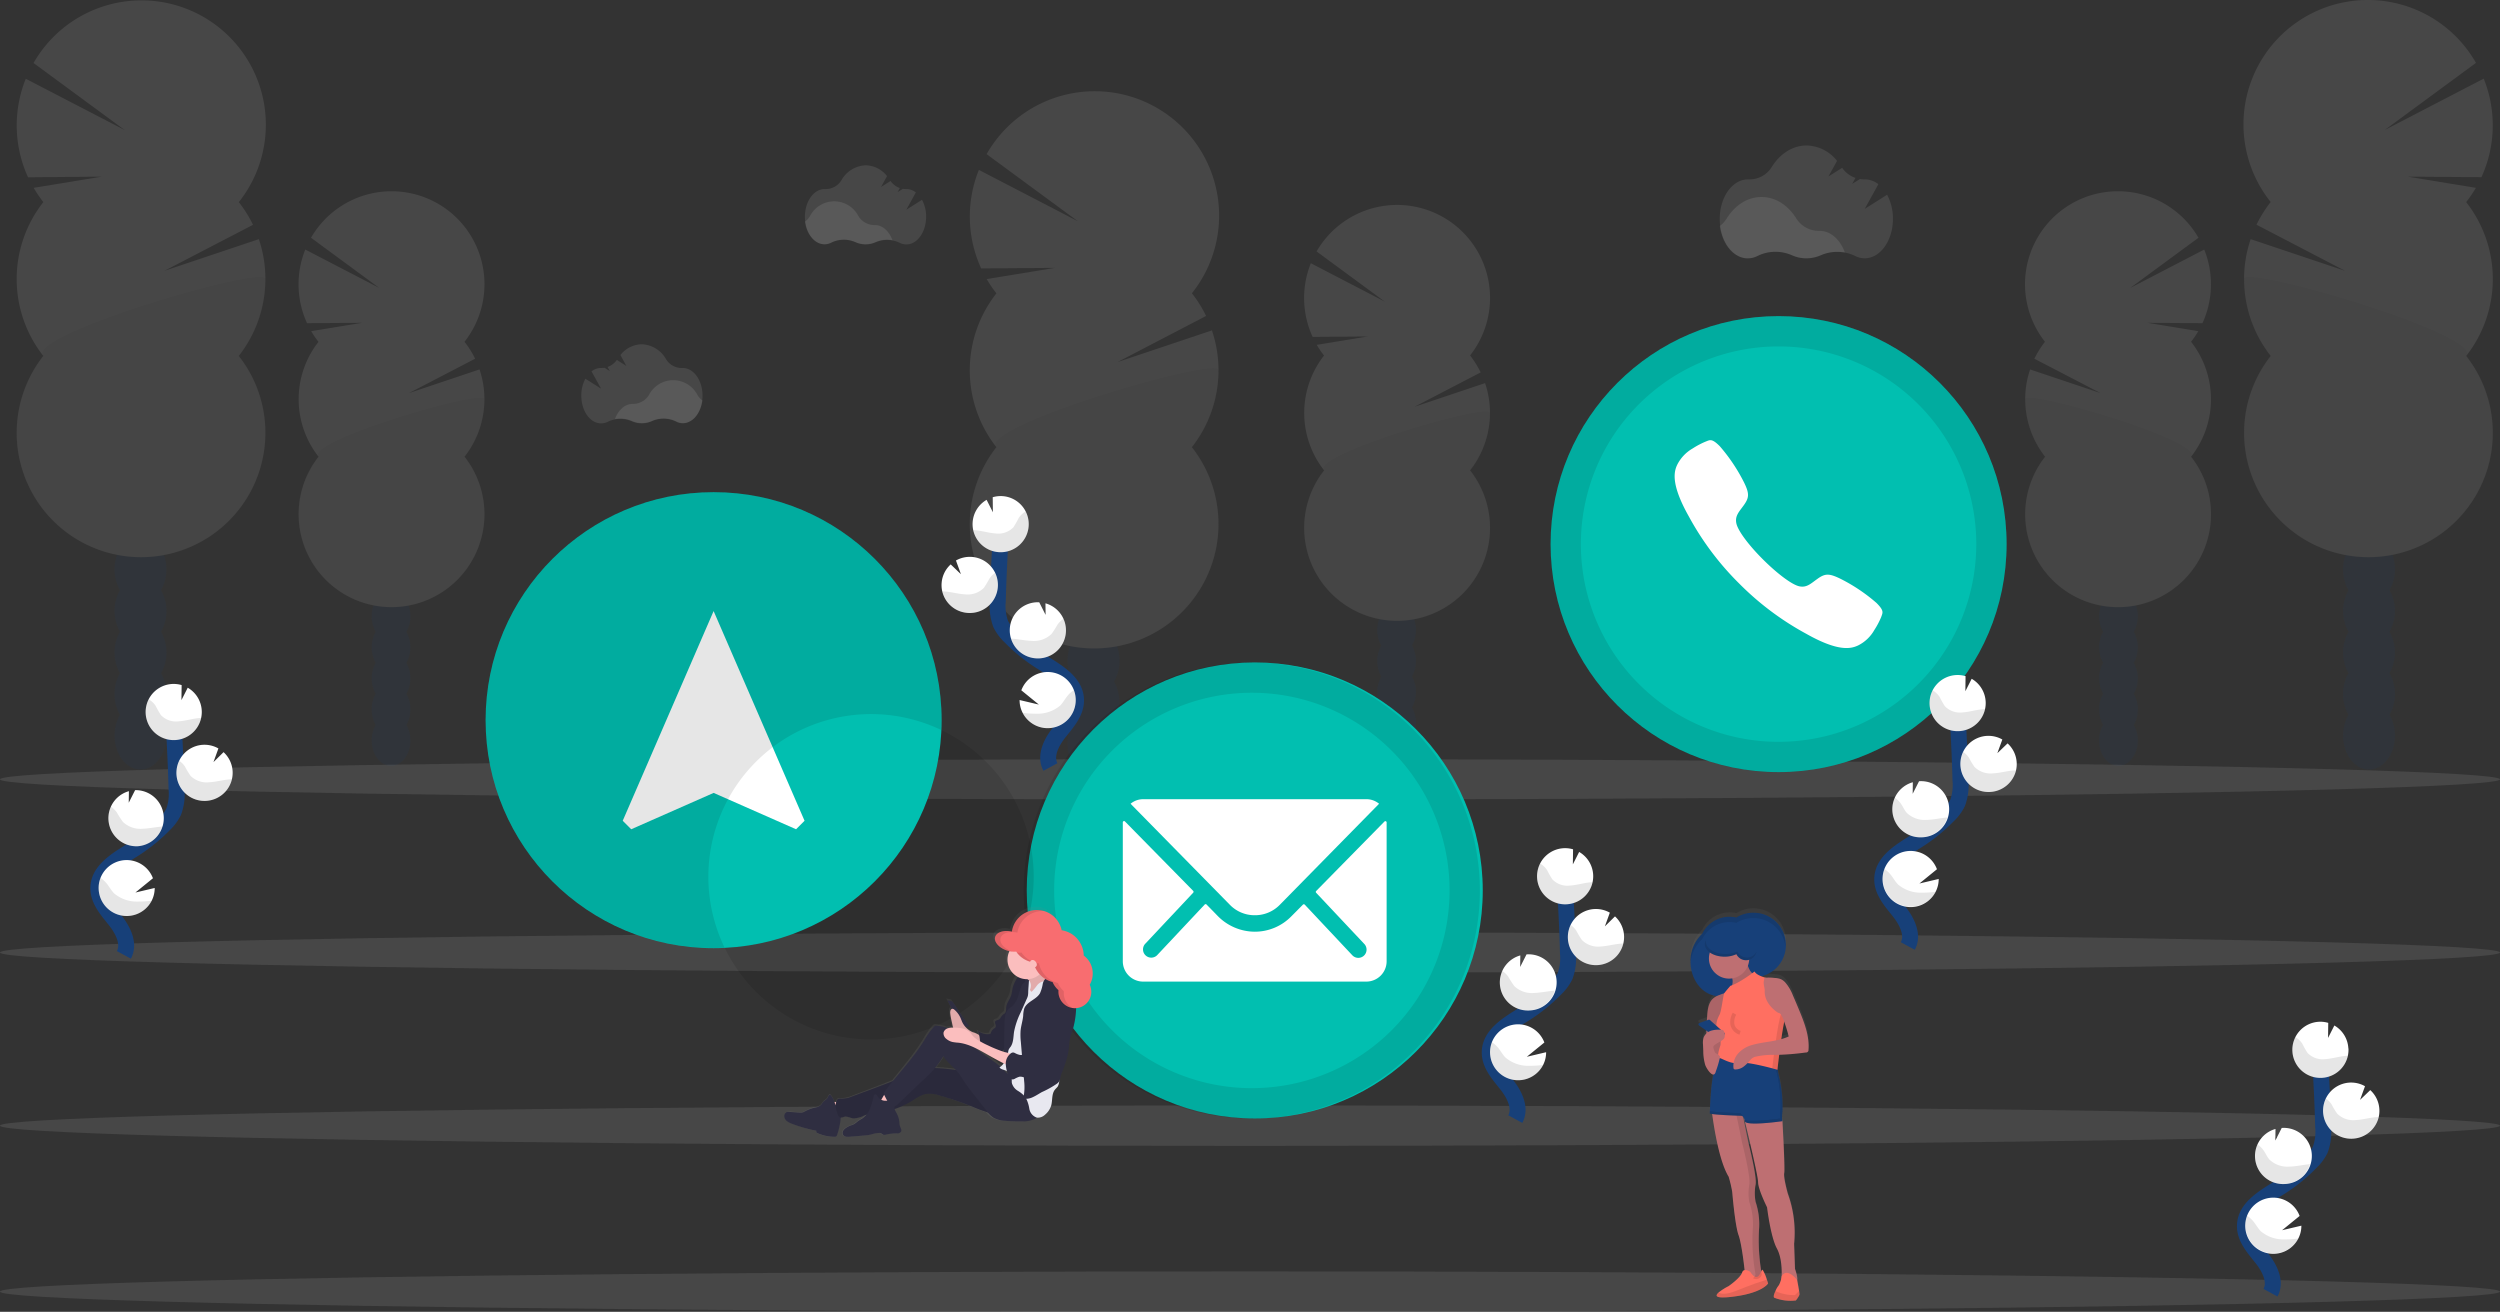 <svg xmlns="http://www.w3.org/2000/svg" xmlns:xlink="http://www.w3.org/1999/xlink" width="628.375" height="329.724" viewBox="0 0 628.375 329.724"><rect x="0" y="0" width="628.375" height="329.724" fill="#333333" stroke="none"/><defs><style>.a,.d,.e,.k{opacity:0.1;}.b{fill:#174079;}.c,.e{fill:#fff;}.f,.k{fill:none;stroke-miterlimit:10;}.f{stroke:#174079;stroke-width:4px;}.g{fill:#01bfb0;}.h{fill:url(#a);}.i{fill:#be6f72;}.j{fill:#ff6f61;}.k{stroke:#000;}.l{fill:url(#b);}.m{fill:#2f2e41;}.n{fill:#fbbebe;}.o{fill:#e8e8f0;}.p{fill:#f86d70;}</style><linearGradient id="a" x1="0.5" y1="1" x2="0.5" gradientUnits="objectBoundingBox"><stop offset="0" stop-color="gray" stop-opacity="0.251"/><stop offset="0.54" stop-color="gray" stop-opacity="0.122"/><stop offset="1" stop-color="gray" stop-opacity="0.102"/></linearGradient><linearGradient id="b" x1="0.5" y1="1" x2="0.5" y2="-0.001" xlink:href="#a"/></defs><g transform="translate(0 0.359)"><g class="a" transform="translate(243.753 22.575)"><ellipse class="b" cx="6.525" cy="8.543" rx="6.525" ry="8.543" transform="translate(24.591 176.346)"/><path class="b" d="M531.713,450.756a10.32,10.32,0,0,0,1.365-5.223c0-4.719-2.924-8.543-6.53-8.543S520,440.826,520,445.544a10.319,10.319,0,0,0,1.365,5.223,10.67,10.67,0,0,0,0,10.44,10.67,10.67,0,0,0,0,10.44A10.285,10.285,0,0,0,520,476.871c0,4.713,2.924,8.543,6.525,8.543s6.53-3.83,6.53-8.543a10.286,10.286,0,0,0-1.365-5.223,10.67,10.67,0,0,0,0-10.44,10.67,10.67,0,0,0,0-10.44Z" transform="translate(-495.432 -302.418)"/><ellipse class="b" cx="6.525" cy="8.543" rx="6.525" ry="8.543" transform="translate(24.591 124.144)"/><ellipse class="b" cx="6.525" cy="8.543" rx="6.525" ry="8.543" transform="translate(24.591 113.703)"/><path class="c" d="M483.84,253.062a30.43,30.43,0,0,1-2.431-3.578l17.143-2.815-18.542.138a31.316,31.316,0,0,1-.573-24.768l24.877,12.906-22.933-16.867a31.264,31.264,0,1,1,51.6,34.973,31.266,31.266,0,0,1,3.566,5.7l-22.263,11.593,23.73-7.964a31.264,31.264,0,0,1-5.04,29.355,31.258,31.258,0,1,1-49.135,0,31.258,31.258,0,0,1,0-38.654Z" transform="translate(-477.149 -202.271)"/><path class="d" d="M539.666,324.227a31.115,31.115,0,0,1-6.691,19.327,31.258,31.258,0,1,1-49.135,0C479.649,338.234,539.666,320.718,539.666,324.227Z" transform="translate(-477.149 -254.109)"/></g><g class="a" transform="translate(327.787 51.145)"><ellipse class="b" cx="4.879" cy="6.381" rx="4.879" ry="6.381" transform="translate(18.375 131.67)"/><path class="b" d="M664.5,437.606a7.7,7.7,0,0,0,1.015-3.9c0-3.526-2.184-6.387-4.873-6.387s-4.879,2.867-4.879,6.387a7.643,7.643,0,0,0,1.021,3.9,7.97,7.97,0,0,0,0,7.8,7.969,7.969,0,0,0,0,7.8,7.643,7.643,0,0,0-1.021,3.9c0,3.526,2.184,6.387,4.879,6.387s4.873-2.867,4.873-6.387a7.7,7.7,0,0,0-1.015-3.9,8.026,8.026,0,0,0,0-7.8A8.026,8.026,0,0,0,664.5,437.606Z" transform="translate(-637.39 -326.862)"/><ellipse class="b" cx="4.879" cy="6.381" rx="4.879" ry="6.381" transform="translate(18.375 92.661)"/><ellipse class="b" cx="4.879" cy="6.381" rx="4.879" ry="6.381" transform="translate(18.375 84.857)"/><path class="c" d="M628.72,289.947a22.367,22.367,0,0,1-1.817-2.672l12.814-2.1-13.857.1a23.415,23.415,0,0,1-.447-18.513L644,276.411,626.856,263.8a23.363,23.363,0,1,1,38.58,26.144,23.624,23.624,0,0,1,2.666,4.26l-16.627,8.64,17.733-5.951a23.369,23.369,0,0,1-3.767,21.936,23.358,23.358,0,1,1-36.693,0,23.358,23.358,0,0,1,0-28.885Z" transform="translate(-623.72 -252.103)"/><path class="d" d="M670.444,343.044a23.26,23.26,0,0,1-5,14.442,23.358,23.358,0,1,1-36.693,0C625.609,353.513,670.444,340.424,670.444,343.044Z" transform="translate(-623.728 -290.758)"/></g><g class="a" transform="translate(563.898 -0.359)"><ellipse class="b" cx="6.525" cy="8.543" rx="6.525" ry="8.543" transform="translate(25.031 176.346)"/><path class="b" d="M1080.554,410.756a10.321,10.321,0,0,1-1.365-5.223c0-4.719,2.924-8.543,6.53-8.543s6.525,3.824,6.525,8.543a10.318,10.318,0,0,1-1.365,5.223,10.67,10.67,0,0,1,0,10.44,10.67,10.67,0,0,1,0,10.44,10.286,10.286,0,0,1,1.365,5.223c0,4.713-2.924,8.543-6.525,8.543s-6.53-3.83-6.53-8.543a10.284,10.284,0,0,1,1.365-5.223,10.67,10.67,0,0,1,0-10.44A10.67,10.67,0,0,1,1080.554,410.756Z" transform="translate(-1054.164 -262.418)"/><ellipse class="b" cx="6.525" cy="8.543" rx="6.525" ry="8.543" transform="translate(25.031 124.143)"/><ellipse class="b" cx="6.525" cy="8.543" rx="6.525" ry="8.543" transform="translate(25.031 113.703)"/><path class="c" d="M1091.521,213.062a30.436,30.436,0,0,0,2.431-3.578l-17.143-2.815,18.542.138a31.316,31.316,0,0,0,.573-24.768l-24.877,12.906,22.933-16.868a31.264,31.264,0,1,0-51.6,34.973,31.272,31.272,0,0,0-3.566,5.7l22.262,11.593-23.73-7.964a31.263,31.263,0,0,0,5.04,29.355,31.258,31.258,0,1,0,49.135,0,31.258,31.258,0,0,0,0-38.654Z" transform="translate(-1035.541 -162.271)"/><path class="d" d="M1035.81,284.227a31.115,31.115,0,0,0,6.691,19.327,31.258,31.258,0,1,0,49.135,0C1095.826,298.234,1035.81,280.718,1035.81,284.227Z" transform="translate(-1035.656 -214.109)"/></g><g class="a" transform="translate(508.982 47.705)"><ellipse class="b" cx="4.879" cy="6.381" rx="4.879" ry="6.381" transform="translate(18.607 131.67)"/><path class="b" d="M973.245,431.606a7.7,7.7,0,0,1-1.015-3.9c0-3.526,2.184-6.387,4.873-6.387s4.879,2.867,4.879,6.387a7.642,7.642,0,0,1-1.021,3.9,7.969,7.969,0,0,1,0,7.8,7.969,7.969,0,0,1,0,7.8,7.642,7.642,0,0,1,1.021,3.9c0,3.526-2.184,6.387-4.879,6.387s-4.873-2.867-4.873-6.387a7.7,7.7,0,0,1,1.015-3.9,8.027,8.027,0,0,1,0-7.8,8.027,8.027,0,0,1,0-7.8Z" transform="translate(-953.612 -320.862)"/><ellipse class="b" cx="4.879" cy="6.381" rx="4.879" ry="6.381" transform="translate(18.607 92.661)"/><ellipse class="b" cx="4.879" cy="6.381" rx="4.879" ry="6.381" transform="translate(18.607 84.858)"/><path class="c" d="M981.5,283.947a22.354,22.354,0,0,0,1.817-2.672l-12.814-2.1,13.857.1a23.414,23.414,0,0,0,.447-18.513l-18.593,9.649L983.361,257.8a23.363,23.363,0,1,0-38.58,26.144,23.626,23.626,0,0,0-2.666,4.26l16.627,8.64-17.7-5.945a23.369,23.369,0,0,0,3.767,21.936,23.358,23.358,0,1,0,36.693,0,23.358,23.358,0,0,0,0-28.885Z" transform="translate(-939.756 -246.103)"/><path class="d" d="M939.791,337.044a23.26,23.26,0,0,0,5,14.442,23.358,23.358,0,1,0,36.693,0C984.626,347.513,939.791,334.424,939.791,337.044Z" transform="translate(-939.766 -284.758)"/></g><g class="a" transform="translate(4.191 -0.263)"><ellipse class="b" cx="6.525" cy="8.543" rx="6.525" ry="8.543" transform="translate(24.597 176.25)"/><path class="b" d="M113.894,410.756a10.32,10.32,0,0,0,1.365-5.223c0-4.719-2.924-8.543-6.525-8.543s-6.525,3.824-6.525,8.543a10.32,10.32,0,0,0,1.359,5.223,10.7,10.7,0,0,0,0,10.44,10.7,10.7,0,0,0,0,10.44,10.28,10.28,0,0,0-1.359,5.223c0,4.713,2.918,8.543,6.525,8.543s6.542-3.818,6.542-8.531a10.286,10.286,0,0,0-1.365-5.223,10.67,10.67,0,0,0,0-10.44,10.67,10.67,0,0,0,0-10.44Z" transform="translate(-77.613 -262.514)"/><ellipse class="b" cx="6.525" cy="8.543" rx="6.525" ry="8.543" transform="translate(24.597 124.047)"/><ellipse class="b" cx="6.525" cy="8.543" rx="6.525" ry="8.543" transform="translate(24.597 113.607)"/><path class="c" d="M66.012,213.134a31.147,31.147,0,0,1-2.431-3.578l17.148-2.815-18.559.166a31.316,31.316,0,0,1-.573-24.768L86.48,195.045,63.547,178.177a31.258,31.258,0,1,1,51.6,34.973,31.269,31.269,0,0,1,3.566,5.7L96.445,230.414l23.736-7.964a31.3,31.3,0,0,1-5.045,29.355,31.258,31.258,0,1,1-49.135,0,31.258,31.258,0,0,1,0-38.654Z" transform="translate(-59.309 -162.439)"/><path class="d" d="M121.826,284.227a31.115,31.115,0,0,1-6.691,19.327,31.258,31.258,0,1,1-49.135,0C61.809,298.234,121.826,280.718,121.826,284.227Z" transform="translate(-59.309 -214.205)"/></g><g class="a" transform="translate(75.038 47.705)"><ellipse class="b" cx="4.879" cy="6.381" rx="4.879" ry="6.381" transform="translate(18.375 131.67)"/><path class="b" d="M223.667,431.606a7.7,7.7,0,0,0,1.015-3.9c0-3.526-2.179-6.387-4.873-6.387s-4.879,2.867-4.879,6.387a7.7,7.7,0,0,0,1.021,3.9,7.969,7.969,0,0,0,0,7.8,7.969,7.969,0,0,0,0,7.8,7.7,7.7,0,0,0-1.021,3.9c0,3.526,2.184,6.387,4.879,6.387s4.873-2.867,4.873-6.387a7.7,7.7,0,0,0-1.015-3.9,8.027,8.027,0,0,0,0-7.8A8.027,8.027,0,0,0,223.667,431.606Z" transform="translate(-196.555 -320.862)"/><ellipse class="b" cx="4.879" cy="6.381" rx="4.879" ry="6.381" transform="translate(18.375 92.661)"/><ellipse class="b" cx="4.879" cy="6.381" rx="4.879" ry="6.381" transform="translate(18.375 84.858)"/><path class="c" d="M187.88,283.947a23.052,23.052,0,0,1-1.817-2.672l12.814-2.1-13.857.1a23.415,23.415,0,0,1-.447-18.513l18.593,9.649L186.016,257.8a23.363,23.363,0,1,1,38.58,26.144,23,23,0,0,1,2.666,4.26l-16.627,8.64,17.733-5.951a23.369,23.369,0,0,1-3.767,21.936,23.358,23.358,0,1,1-36.693,0,23.358,23.358,0,0,1,0-28.885Z" transform="translate(-182.88 -246.103)"/><path class="d" d="M229.6,337.044a23.26,23.26,0,0,1-5,14.442,23.358,23.358,0,1,1-36.693,0C184.757,347.513,229.6,334.424,229.6,337.044Z" transform="translate(-182.888 -284.758)"/></g><ellipse class="e" cx="314.187" cy="5.08" rx="314.187" ry="5.08" transform="translate(0 277.496)"/><ellipse class="e" cx="314.187" cy="5.08" rx="314.187" ry="5.08" transform="translate(0 319.206)"/><ellipse class="e" cx="314.187" cy="5.08" rx="314.187" ry="5.08" transform="translate(0 190.446)"/><ellipse class="e" cx="314.187" cy="5.08" rx="314.187" ry="5.08" transform="translate(0 233.968)"/><path class="e" d="M837.4,262.606a10.492,10.492,0,0,0-6.077.665,8.972,8.972,0,0,1-7.3,0,10.252,10.252,0,0,0-8.6.166,5.3,5.3,0,0,1-2.471.619c-3.486,0-6.381-3.509-6.983-8.136a6.81,6.81,0,0,0,1.72-1.875c2.041-3.291,5.2-5.407,8.755-5.407s6.674,2.087,8.715,5.343a6.7,6.7,0,0,0,5.785,3.176h.092C833.83,257.131,836.232,259.356,837.4,262.606Z" transform="translate(-373.689 -199.481)"/><path class="e" d="M848,238.438,842.37,242l3.44-6.215a5.562,5.562,0,0,0-3.406-1.21h-.092a6.509,6.509,0,0,1-1.147-.086l-1.938,1.21.82-1.491a6.759,6.759,0,0,1-3.343-2.534l-3.44,2.167,2.156-3.922a9.991,9.991,0,0,0-7.648-3.864c-3.555,0-6.714,2.11-8.761,5.4a6.542,6.542,0,0,1-5.785,3.119h-.189c-3.922,0-7.1,4.443-7.1,9.924s3.176,9.93,7.1,9.93a5.384,5.384,0,0,0,2.471-.619,10.24,10.24,0,0,1,8.6-.172,8.915,8.915,0,0,0,7.3,0,10.274,10.274,0,0,1,8.52.166,5.332,5.332,0,0,0,2.442.608c3.922,0,7.1-4.449,7.1-9.93A12.573,12.573,0,0,0,848,238.438Z" transform="translate(-373.68 -189.846)"/><path class="e" d="M426.893,260.315a7.361,7.361,0,0,0-4.26.464,6.261,6.261,0,0,1-5.108,0,7.155,7.155,0,0,0-6.014.12,3.8,3.8,0,0,1-1.72.43c-2.437,0-4.466-2.454-4.891-5.693a4.77,4.77,0,0,0,1.221-1.313,6.851,6.851,0,0,1,12.229-.046A4.7,4.7,0,0,0,422.4,256.5h.063C424.393,256.491,426.073,258.051,426.893,260.315Z" transform="translate(-202.57 -200.291)"/><path class="e" d="M434.309,243.409l-3.939,2.5,2.391-4.352a3.87,3.87,0,0,0-2.379-.849h-.069a4.3,4.3,0,0,1-.814-.063l-1.336.849.573-1.043a4.759,4.759,0,0,1-2.339-1.772l-2.391,1.514,1.514-2.741a7,7,0,0,0-5.355-2.712,7.333,7.333,0,0,0-6.129,3.784,4.587,4.587,0,0,1-4.054,2.184h-.132c-2.746,0-4.971,3.107-4.971,6.949s2.225,6.949,4.971,6.949a3.727,3.727,0,0,0,1.72-.436,7.167,7.167,0,0,1,6.008-.115,6.158,6.158,0,0,0,5.114.034,7.189,7.189,0,0,1,5.963.115,3.716,3.716,0,0,0,1.72.424c2.74,0,4.965-3.113,4.965-6.949a8.789,8.789,0,0,0-1.032-4.271Z" transform="translate(-202.562 -193.55)"/><path class="e" d="M321.59,338.725a7.35,7.35,0,0,1,4.254.464,6.272,6.272,0,0,0,5.114,0,7.178,7.178,0,0,1,6.014.115,3.71,3.71,0,0,0,1.72.436c2.437,0,4.466-2.46,4.885-5.7a4.673,4.673,0,0,1-1.215-1.313,6.858,6.858,0,0,0-12.235-.04,4.7,4.7,0,0,1-4.048,2.225h-.063C324.084,334.924,322.4,336.478,321.59,338.725Z" transform="translate(-167.025 -233.746)"/><path class="e" d="M307.874,321.853l3.945,2.5-2.4-4.346a3.892,3.892,0,0,1,2.385-.854h.063a4.889,4.889,0,0,0,.82-.057l1.336.843-.573-1.038a4.753,4.753,0,0,0,2.333-1.772l2.391,1.514-1.491-2.746a7,7,0,0,1,5.355-2.706,7.341,7.341,0,0,1,6.129,3.784,4.586,4.586,0,0,0,4.048,2.184h.138c2.741,0,4.965,3.113,4.965,6.949s-2.225,6.949-4.965,6.949a3.721,3.721,0,0,1-1.72-.43,7.155,7.155,0,0,0-6.014-.12,6.227,6.227,0,0,1-2.569.573,6.307,6.307,0,0,1-2.546-.539,7.178,7.178,0,0,0-5.957.115,3.715,3.715,0,0,1-1.72.424c-2.746,0-4.971-3.108-4.971-6.949a8.852,8.852,0,0,1,1.015-4.277Z" transform="translate(-160.739 -227.022)"/><path class="f" d="M711.522,607.459c1.5-2.775-.2-6.169-2.15-8.64s-4.334-5.045-4.283-8.193c.075-4.524,4.879-7.2,8.715-9.6a42.6,42.6,0,0,0,7.826-6.307,11.54,11.54,0,0,0,2.4-3.222,13.031,13.031,0,0,0,.722-5.733q-.247-9.684-.957-19.356" transform="translate(-330.65 -326.529)"/><path class="c" d="M739.951,540.84a7.058,7.058,0,0,0-3.526-5.785l-1.582,3.125.052-3.784a7.058,7.058,0,1,0,5.057,6.444Z" transform="translate(-339.506 -321.28)"/><path class="c" d="M718.567,621.56a7.058,7.058,0,0,1-13.324-2.867,6.88,6.88,0,0,1,.459-2.867,7.063,7.063,0,0,1,13.187.075l-4.409,3.589,4.85-1.147A7.018,7.018,0,0,1,718.567,621.56Z" transform="translate(-330.712 -354.229)"/><path class="c" d="M716.91,594.768a7.058,7.058,0,0,1-2.236-13.846l-.04,2.907,1.6-3.165h0a7.06,7.06,0,1,1,.659,14.1Z" transform="translate(-332.541 -341.14)"/><path class="c" d="M746.776,574.882A7.058,7.058,0,1,1,749.9,561.7l-1.244,3.44,2.54-2.511a7.058,7.058,0,0,1-4.438,12.252Z" transform="translate(-345.27 -332.658)"/><path class="d" d="M738.991,545.6c-1.628.178-3.211.682-4.85.786a5.248,5.248,0,0,1-4.461-1.559,22.63,22.63,0,0,1-1.307-2.293,5.023,5.023,0,0,0-1.777-1.674,7.058,7.058,0,1,0,13.187,4.69C739.524,545.556,739.255,545.573,738.991,545.6Z" transform="translate(-339.497 -324.161)"/><path class="d" d="M746.8,577.888a7.058,7.058,0,0,1-6.714-10.068,5.223,5.223,0,0,1,1.416,1.422,23.941,23.941,0,0,0,1.4,2.334,5.758,5.758,0,0,0,4.684,1.634c1.7-.086,3.348-.573,5.045-.717.235,0,.47-.034.711-.04A7.058,7.058,0,0,1,746.8,577.888Z" transform="translate(-345.293 -335.664)"/><path class="d" d="M716.912,597.876a7.058,7.058,0,0,1-6.771-9.936,5.732,5.732,0,0,1,1.5,1.433,23.66,23.66,0,0,0,1.531,2.379,6.391,6.391,0,0,0,4.994,1.72c1.8-.075,3.44-.464,5.16-.573a7.069,7.069,0,0,1-6.41,4.977Z" transform="translate(-332.543 -344.248)"/><path class="d" d="M718.567,624.9a7.058,7.058,0,0,1-13.324-2.867,6.879,6.879,0,0,1,.459-2.867,7.044,7.044,0,0,1,1.548,1.382c.671.814,1.112,1.72,1.892,2.505a8.819,8.819,0,0,0,5.842,2.053,29.638,29.638,0,0,0,3.583-.206Z" transform="translate(-330.712 -357.573)"/><path class="f" d="M101.522,535.459c1.5-2.775-.2-6.169-2.15-8.64s-4.334-5.057-4.283-8.193c.075-4.524,4.879-7.2,8.715-9.6a42.6,42.6,0,0,0,7.826-6.307,11.542,11.542,0,0,0,2.4-3.222,13.032,13.032,0,0,0,.722-5.733q-.252-9.684-.957-19.356" transform="translate(-70.384 -295.809)"/><path class="c" d="M129.951,468.84a7.058,7.058,0,0,0-3.526-5.785l-1.582,3.125.052-3.784a7.058,7.058,0,1,0,5.057,6.444Z" transform="translate(-79.24 -290.56)"/><path class="c" d="M108.567,549.56a7.058,7.058,0,0,1-13.324-2.867,6.88,6.88,0,0,1,.459-2.867,7.063,7.063,0,0,1,13.187.074l-4.409,3.589,4.85-1.147a7.017,7.017,0,0,1-.763,3.216Z" transform="translate(-70.446 -323.51)"/><path class="c" d="M106.91,522.768a7.058,7.058,0,0,1-2.236-13.846l-.04,2.907,1.6-3.165h0a7.06,7.06,0,0,1,.659,14.1Z" transform="translate(-72.275 -310.421)"/><path class="c" d="M136.776,502.882A7.058,7.058,0,1,1,139.9,489.7l-1.244,3.44,2.54-2.511a7.058,7.058,0,0,1-4.438,12.252Z" transform="translate(-85.004 -301.938)"/><path class="d" d="M128.991,473.6c-1.628.178-3.211.682-4.85.785a5.248,5.248,0,0,1-4.461-1.559,22.631,22.631,0,0,1-1.307-2.293,5.023,5.023,0,0,0-1.777-1.674,7.058,7.058,0,1,0,13.187,4.69C129.524,473.556,129.255,473.573,128.991,473.6Z" transform="translate(-79.231 -293.441)"/><path class="d" d="M136.8,505.888a7.058,7.058,0,0,1-6.714-10.068,5.222,5.222,0,0,1,1.416,1.422,23.92,23.92,0,0,0,1.4,2.333,5.757,5.757,0,0,0,4.684,1.634c1.7-.086,3.348-.573,5.045-.717.235,0,.47-.034.711-.04A7.058,7.058,0,0,1,136.8,505.888Z" transform="translate(-85.027 -304.944)"/><path class="d" d="M106.912,525.876a7.058,7.058,0,0,1-6.771-9.936,5.734,5.734,0,0,1,1.5,1.433,23.641,23.641,0,0,0,1.531,2.379,6.391,6.391,0,0,0,4.994,1.72c1.8-.075,3.44-.464,5.16-.573A7.069,7.069,0,0,1,106.912,525.876Z" transform="translate(-72.277 -313.528)"/><path class="d" d="M108.567,552.9a7.058,7.058,0,0,1-13.324-2.867,6.88,6.88,0,0,1,.459-2.867,7.048,7.048,0,0,1,1.548,1.382c.671.814,1.112,1.72,1.892,2.505a8.819,8.819,0,0,0,5.842,2.052,29.64,29.64,0,0,0,3.583-.206Z" transform="translate(-70.446 -326.853)"/><path class="f" d="M502.659,453.1c-1.5-2.769.2-6.163,2.156-8.634s4.329-5.045,4.277-8.193c-.069-4.529-4.873-7.2-8.715-9.6a42.425,42.425,0,0,1-7.82-6.307,11.339,11.339,0,0,1-2.408-3.216,13.212,13.212,0,0,1-.722-5.733q.258-9.684.957-19.356" transform="translate(-238.627 -260.673)"/><path class="c" d="M478.384,386.48a7.052,7.052,0,0,1,3.52-5.785l1.582,3.125-.046-3.784a7.237,7.237,0,0,1,2.322-.281,7.058,7.058,0,1,1-7.379,6.725Z" transform="translate(-233.92 -255.42)"/><path class="c" d="M499.76,467.158a7.058,7.058,0,1,0-.338-5.682l4.409,3.589-4.85-1.147A7.018,7.018,0,0,0,499.76,467.158Z" transform="translate(-242.711 -288.327)"/><path class="c" d="M501.413,440.408a7.058,7.058,0,0,0,2.242-13.846l.034,2.907-1.6-3.165h0a7.058,7.058,0,0,0-7.4,6.7,6.972,6.972,0,0,0,.3,2.408,7.052,7.052,0,0,0,6.416,4.994Z" transform="translate(-240.878 -275.28)"/><path class="c" d="M471.52,420.5a7.058,7.058,0,1,0-3.125-13.187l1.25,3.44-2.569-2.46a7,7,0,0,0-2.293,4.873,6.829,6.829,0,0,0,.178,1.944,7.052,7.052,0,0,0,6.559,5.389Z" transform="translate(-228.116 -266.79)"/><path class="d" d="M479.461,391.241c1.628.178,3.211.682,4.845.785a5.271,5.271,0,0,0,4.466-1.559,22.584,22.584,0,0,0,1.3-2.293,5.039,5.039,0,0,1,1.783-1.674,7.058,7.058,0,1,1-13.187,4.684C478.928,391.19,479.192,391.213,479.461,391.241Z" transform="translate(-234.045 -258.301)"/><path class="d" d="M471.672,423.508a7.064,7.064,0,0,0,6.714-10.068,5.247,5.247,0,0,0-1.422,1.422,23.919,23.919,0,0,1-1.4,2.333,5.739,5.739,0,0,1-4.678,1.634c-1.7-.086-3.348-.573-5.045-.717-.235,0-.476-.034-.711-.04A7.052,7.052,0,0,0,471.672,423.508Z" transform="translate(-228.268 -269.795)"/><path class="d" d="M501.65,443.516a7.052,7.052,0,0,0,6.771-9.936,5.636,5.636,0,0,0-1.491,1.433,23.641,23.641,0,0,1-1.531,2.379,6.4,6.4,0,0,1-5,1.72c-1.806-.075-3.44-.464-5.16-.573a7.052,7.052,0,0,0,6.41,4.977Z" transform="translate(-241.115 -278.388)"/><path class="d" d="M500.34,470.543a7.058,7.058,0,0,0,12.871-5.733,6.778,6.778,0,0,0-1.548,1.382c-.671.814-1.147,1.72-1.892,2.505a8.835,8.835,0,0,1-5.848,2.053A30.948,30.948,0,0,1,500.34,470.543Z" transform="translate(-243.291 -291.713)"/><circle class="g" cx="57.311" cy="57.311" r="57.311" transform="translate(389.736 79.093)"/><path class="c" d="M836.893,396.151a43.422,43.422,0,0,0-9.173-6.129c-2.746-1.319-3.755-1.3-5.7.109-1.617,1.147-2.666,2.253-4.524,1.846s-5.538-3.182-9.1-6.731-6.324-7.207-6.719-9.093.694-2.913,1.852-4.529c1.4-1.944,1.439-2.953.109-5.7a43.97,43.97,0,0,0-6.135-9.173c-2.012-2.007-2.448-1.565-3.549-1.147a20.526,20.526,0,0,0-3.251,1.72,9.809,9.809,0,0,0-3.9,4.122c-.785,1.674-1.674,4.782,2.9,12.917a72.064,72.064,0,0,0,12.671,16.9h0a72.17,72.17,0,0,0,16.954,12.694c8.13,4.587,11.243,3.675,12.917,2.9a9.625,9.625,0,0,0,4.117-3.9,20.257,20.257,0,0,0,1.72-3.251C838.458,398.6,838.905,398.152,836.893,396.151Z" transform="translate(-365.245 -244.967)"/><path class="d" d="M789.042,300.86a57.333,57.333,0,1,0,57.3,57.314A57.333,57.333,0,0,0,789.042,300.86Zm0,107a49.691,49.691,0,1,1,49.691-49.691A49.691,49.691,0,0,1,789.042,407.856Z" transform="translate(-341.996 -221.761)"/><circle class="g" cx="57.311" cy="57.311" r="57.311" transform="translate(258.069 166.143)"/><path class="c" d="M610,522.349l-17.16,17.458a.31.31,0,0,0,0,.447l12.04,12.8a2.072,2.072,0,1,1-2.93,2.93L589.969,543.23a.327.327,0,0,0-.459,0l-2.918,2.947a12.826,12.826,0,0,1-9.173,3.859,13.106,13.106,0,0,1-9.334-3.968l-2.8-2.867a.327.327,0,0,0-.459,0L552.874,555.93a2.072,2.072,0,1,1-2.93-2.93l11.994-12.774a.344.344,0,0,0,0-.447l-17.16-17.458a.315.315,0,0,0-.539.224v34.933a5.114,5.114,0,0,0,5.1,5.1h56.112a5.114,5.114,0,0,0,5.1-5.1v-34.9a.315.315,0,0,0-.55-.224Z" transform="translate(-262.022 -316.211)"/><path class="c" d="M578.857,541.8a8.68,8.68,0,0,0,6.261-2.58l24.992-25.439a4.988,4.988,0,0,0-3.153-1.147H550.8a4.953,4.953,0,0,0-3.153,1.147l25,25.439A8.646,8.646,0,0,0,578.857,541.8Z" transform="translate(-263.477 -312.116)"/><path class="d" d="M558.132,452.69A57.333,57.333,0,1,0,615.437,510,57.333,57.333,0,0,0,558.132,452.69Zm0,107a49.691,49.691,0,1,1,49.691-49.691A49.691,49.691,0,0,1,558.132,559.686Z" transform="translate(-243.475 -286.542)"/><circle class="g" cx="57.311" cy="57.311" r="57.311" transform="translate(122.057 123.343)"/><path class="c" d="M347.847,430.16,325,482.872l2.133,2.133,20.72-9.139,20.72,9.139,2.133-2.133Z" transform="translate(-168.48 -276.929)"/><path class="d" d="M322.162,378a57.3,57.3,0,1,0,.01,0Zm0,107a40.888,40.888,0,1,1,.006.023Z" transform="translate(-142.794 -254.674)"/><path class="h" d="M820.564,585.354q-.78-1.9-1.6-3.8a11.265,11.265,0,0,0-1.955-3.377,3.577,3.577,0,0,0-1.147-.86,4.89,4.89,0,0,0-1.5-.3,11.943,11.943,0,0,0-2.351-.063c-.3-.092-.648-.212-.986-.35a8.187,8.187,0,0,0,6.1-7.6v-.35a8.17,8.17,0,0,0-8.136-8.2,8.026,8.026,0,0,0-4.271,1.221,7.666,7.666,0,0,0-8.6,4.145,9.477,9.477,0,0,0-2.924,7.052c0,.12,0,.247,0,.361.149,4.455,3.027,8.027,6.662,8.388a3.82,3.82,0,0,0-1.055.705c-1.112,1.072-1.3,2.775-1.416,4.323L797.3,587.8l-1.926.688a.355.355,0,0,0-.086.625l1.84,1.313v.327a1.434,1.434,0,0,0,.034.373,2.632,2.632,0,0,0-.711,1.015,4.69,4.69,0,0,0-.166,1.858l.069,1.6a12.563,12.563,0,0,0,.487,3.56c.241.711,1.284,2.425,2.035,2.437a74.168,74.168,0,0,0-.877,9.8c-.086.086.155.166.573.235.413,3.165,1.76,12.04,4.151,15.944a33.624,33.624,0,0,1,.9,3.876s.682,8.434,1.582,10.939c.768,2.133,1.376,7.4,1.542,8.921a.877.877,0,0,0-.636.654c-.453,1.365-3.388,3.44-3.388,3.44a14.189,14.189,0,0,0-2.534,1.623c-.923.831-.889,1.582,3.211,1.112,7.912-.912,9.265-3.44,9.265-3.44s-.126-.424-.315-.975a10.582,10.582,0,0,0-1.038-2.448c-.115-.109-.229.075-.367.361a49.089,49.089,0,0,1-.539-11.071,17.965,17.965,0,0,0-.906-6.611,12.516,12.516,0,0,1,0-4.329c.453-1.823-1.806-10.716-1.806-10.716l-1.3-6.547a1.881,1.881,0,0,1,.361.763l.034.132.034.189a.355.355,0,0,0,.092.178c.883,3.669,3.3,13.835,3.3,15.325,0,1.823,2.259,6.381,2.259,6.381s.9,7.522,2.483,10.481c1.2,2.253,1.233,5.556,1.175,7.012h0a6.493,6.493,0,0,1-.722,2.328,5.539,5.539,0,0,0-.854,1.485l-.052.109s-.677,1.37-.224,1.6a11.107,11.107,0,0,0,5.424.682s.906-1.147.906-1.594a7.175,7.175,0,0,0-.1-.814c-.166-1.078-.476-2.775-.482-2.792a7.825,7.825,0,0,0-.573-2.775l-.229-6.381a29.458,29.458,0,0,0-1.582-12.768s-1.147-4.1-.9-5.24-.453-13.221-.453-13.221l-.069-.172a13.061,13.061,0,0,1,.069-2.563,34.04,34.04,0,0,0-.906-8.657,7.511,7.511,0,0,1-.321-1.886c.052-.476.206-1.869.418-3.6a64.73,64.73,0,0,0,6.662-.573.831.831,0,0,0,.573-.229.8.8,0,0,0,.132-.464C823.121,591.867,821.865,588.53,820.564,585.354Zm-4.547,7.23c.235-1.634.487-3.216.74-4.392l.034.1a31.9,31.9,0,0,1,1.089,3.612A12.291,12.291,0,0,1,816.017,592.584Z" transform="translate(-368.243 -332.523)"/><path class="i" d="M802.37,648.347s1.353,12.172,4.283,16.9a32.817,32.817,0,0,1,.9,3.83s.677,8.336,1.577,10.813,1.577,9.242,1.577,9.242,3.153,3.6,4.283.677a47.48,47.48,0,0,1-.677-11.719,17.648,17.648,0,0,0-.9-6.536,12.225,12.225,0,0,1,0-4.277c.447-1.806-1.806-10.589-1.806-10.589l-1.8-8.789Z" transform="translate(-372.157 -369.831)"/><path class="j" d="M817.51,722.387s-1.353,2.477-9.236,3.377c-4.094.464-4.122-.275-3.2-1.1a14.277,14.277,0,0,1,2.523-1.605s2.93-2.024,3.377-3.377,2.03-.224,2.03-.224c2.253,3.377,2.706-.906,3.153-.453a10.17,10.17,0,0,1,1.038,2.414C817.384,721.963,817.51,722.387,817.51,722.387Z" transform="translate(-373.101 -400.154)"/><path class="d" d="M817.51,724.209s-1.353,2.477-9.236,3.377c-4.094.464-4.122-.275-3.2-1.1.642.407,1.938.573,4.547-.476,3.755-1.536,6.479-2.425,7.574-2.769C817.384,723.785,817.51,724.209,817.51,724.209Z" transform="translate(-373.101 -401.976)"/><path class="d" d="M818.686,678.092a17.649,17.649,0,0,0-.9-6.536,12.222,12.222,0,0,1,0-4.277c.447-1.806-1.806-10.589-1.806-10.589l-1.8-8.789-1.559.092,1.783,8.7s2.253,8.783,1.806,10.589a12.218,12.218,0,0,0,0,4.277,17.132,17.132,0,0,1,.9,6.536,47.485,47.485,0,0,0,.677,11.719,1.973,1.973,0,0,1-.654.929,1.473,1.473,0,0,0,2.23-.929A47.489,47.489,0,0,1,818.686,678.092Z" transform="translate(-376.53 -369.831)"/><path class="b" d="M808.9,562.42a8.027,8.027,0,0,0-4.254,1.21,7.654,7.654,0,0,0-8.6,4.1,9.334,9.334,0,0,0-2.918,6.972c0,4.793,3.228,8.675,7.207,8.675,2.867,0,5.378-2.041,6.53-4.994a7.911,7.911,0,0,0,2.029.264,8.113,8.113,0,1,0,0-16.225Z" transform="translate(-368.213 -333.36)"/><path class="i" d="M825.507,650.65l.677,1.8s.677,11.943.447,13.072.906,5.16.906,5.16a28.845,28.845,0,0,1,1.577,12.613l.224,6.307s.9,2.477.453,2.93-3.847-.4-3.847-.4.453-4.73-1.147-7.66-2.477-10.366-2.477-10.366-2.253-4.506-2.253-6.307-3.606-16.449-3.606-16.449Z" transform="translate(-378.169 -371.004)"/><path class="b" d="M801.567,639.7s.229-8.113,1.147-10.589a16.82,16.82,0,0,0,1-3.595s13.64,2.465,14.769,1.565a19.559,19.559,0,0,0,.453,3.377,32.4,32.4,0,0,1,.9,8.566c-.246,2.706,0,2.7,0,2.7s-9.242,1.353-9.466,0-.9-1.347-.9-1.347S801.12,640.129,801.567,639.7Z" transform="translate(-371.807 -360.282)"/><g class="a" transform="translate(429.76 266.803)"><path d="M809.016,649.914s-5.7-.155-7.419-.464v.464c-.447.447,7.889.677,7.889.677a.573.573,0,0,1,.31.126C809.492,649.914,809.016,649.914,809.016,649.914Z" transform="translate(-801.58 -637.295)"/><path d="M825.424,631.627a19.56,19.56,0,0,1-.453-3.377.97.97,0,0,1-.384.138,11.393,11.393,0,0,0,.384,2.563,35.788,35.788,0,0,1,.9,8.566c-.247,2.706,0,2.7,0,2.7s-7.31,1.072-9.082.355a2.725,2.725,0,0,0,.069.321c.224,1.353,9.466,0,9.466,0s-.229,0,0-2.7A33.5,33.5,0,0,0,825.424,631.627Z" transform="translate(-808.069 -628.25)"/><path d="M809.016,649.914s-5.7-.155-7.419-.464v.464c-.447.447,7.889.677,7.889.677a.573.573,0,0,1,.31.126C809.492,649.914,809.016,649.914,809.016,649.914Z" transform="translate(-801.58 -637.295)"/><path d="M825.424,631.627a19.56,19.56,0,0,1-.453-3.377.97.97,0,0,1-.384.138,11.393,11.393,0,0,0,.384,2.563,35.788,35.788,0,0,1,.9,8.566c-.247,2.706,0,2.7,0,2.7s-7.31,1.072-9.082.355a2.725,2.725,0,0,0,.069.321c.224,1.353,9.466,0,9.466,0s-.229,0,0-2.7A33.5,33.5,0,0,0,825.424,631.627Z" transform="translate(-808.069 -628.25)"/></g><path class="i" d="M815.29,585.456a2.989,2.989,0,0,0,.86,1.112,1.927,1.927,0,0,0,.808.35c-.5.292-1.055.51-1.559.8a27.719,27.719,0,0,0-2.293,1.72,4.666,4.666,0,0,1-2.632,1.021,3.222,3.222,0,0,0,.367-3.2,2.994,2.994,0,0,1-.4-1.112,2,2,0,0,1,1.107-1.491c.43-.292.872-.573,1.319-.854.35-.218.877-.677,1.319-.659s.493.407.573.808A6.354,6.354,0,0,0,815.29,585.456Z" transform="translate(-375.6 -342.2)"/><path class="d" d="M815.29,585.456a2.989,2.989,0,0,0,.86,1.112,1.927,1.927,0,0,0,.808.35c-.5.292-1.055.51-1.559.8a27.719,27.719,0,0,0-2.293,1.72,4.666,4.666,0,0,1-2.632,1.021,3.222,3.222,0,0,0,.367-3.2,2.994,2.994,0,0,1-.4-1.112,2,2,0,0,1,1.107-1.491c.43-.292.872-.573,1.319-.854.35-.218.877-.677,1.319-.659s.493.407.573.808A6.354,6.354,0,0,0,815.29,585.456Z" transform="translate(-375.6 -342.2)"/><circle class="i" cx="5.183" cy="5.183" r="5.183" transform="translate(439.788 246.186)"/><path class="j" d="M836.07,725.651c0,.453-.9,1.577-.9,1.577a11.156,11.156,0,0,1-5.407-.677c-.453-.224.224-1.577.224-1.577l.052-.109a5.47,5.47,0,0,1,.854-1.468,6.415,6.415,0,0,0,.717-2.293c1.4-2.293,3.882.992,3.882.992s.315,1.72.482,2.763A7.854,7.854,0,0,1,836.07,725.651Z" transform="translate(-383.778 -400.718)"/><path class="d" d="M836.07,729.043c0,.453-.9,1.577-.9,1.577a11.158,11.158,0,0,1-5.407-.677c-.453-.224.224-1.577.224-1.577l.052-.109a10.894,10.894,0,0,0,4.908,1.009l1.026-1.026C836.03,728.624,836.07,728.928,836.07,729.043Z" transform="translate(-383.778 -404.109)"/><circle class="i" cx="5.068" cy="5.068" r="5.068" transform="translate(429.537 235.482)"/><path class="i" d="M801.678,599.131c-1.112,1.061-1.3,2.741-1.41,4.271l-.172,2.242a11.31,11.31,0,0,0-.04,1.817c0,.373.092.751.126,1.147s.046.894.052,1.347v3.314a3.911,3.911,0,0,0,.367,1.989,1.353,1.353,0,0,0,1.72.619,1.96,1.96,0,0,0,.711-1.1,17.116,17.116,0,0,0,1.147-4.2c.046-.5.052-1,.1-1.5s.132-1.021.206-1.525c.321-2.11.464-4.243.608-6.37.04-.631.608-3.113-.218-3.388-.4-.132-1.233.281-1.617.419a4.552,4.552,0,0,0-1.577.912Z" transform="translate(-371.161 -348.445)"/><path class="d" d="M801.678,599.131c-1.112,1.061-1.3,2.741-1.41,4.271l-.172,2.242a11.31,11.31,0,0,0-.04,1.817c0,.373.092.751.126,1.147s.046.894.052,1.347v3.314a3.911,3.911,0,0,0,.367,1.989,1.353,1.353,0,0,0,1.72.619,1.96,1.96,0,0,0,.711-1.1,17.116,17.116,0,0,0,1.147-4.2c.046-.5.052-1,.1-1.5s.132-1.021.206-1.525c.321-2.11.464-4.243.608-6.37.04-.631.608-3.113-.218-3.388-.4-.132-1.233.281-1.617.419a4.552,4.552,0,0,0-1.577.912Z" transform="translate(-371.161 -348.445)"/><path class="j" d="M814.079,588.16s-3.83,2.93-6.083,3.606c0,0-1.336,1.525-1.565,1.892s-.688,4.415-1.147,5.321-1.577,2.93,0,4.954a8.588,8.588,0,0,1,.224,2.706c-.224.677-1.043,3.153-.3,3.268s3,1.686,5.028,1.238,9.58,1.72,9.58,1.72,1.25-11.61,2.156-13.663l-2.03-.677s-5.63-3.377-2.253-8.56C817.685,589.966,814.521,589.289,814.079,588.16Z" transform="translate(-373.053 -344.342)"/><path class="b" d="M796.733,610.744l4.656,3.3a.344.344,0,0,0,.407,0l1.261-.946a.355.355,0,0,0,0-.539l-3.583-3.182a.344.344,0,0,0-.35-.069l-2.3.826a.35.35,0,0,0-.092.613Z" transform="translate(-369.69 -353.355)"/><path class="i" d="M799.135,622.548a12.476,12.476,0,0,1-.487-3.515l-.069-1.588a4.588,4.588,0,0,1,.166-1.835,3,3,0,0,1,1.932-1.691,6.673,6.673,0,0,1,2.632-.189.677.677,0,0,1,.338.092.63.63,0,0,1,.183.31,2.075,2.075,0,0,1,.1,1.657,1.72,1.72,0,0,1-.527.545c-.625.447-1.353.745-1.944,1.233a.705.705,0,0,0-.264.333.774.774,0,0,0,0,.361,5.775,5.775,0,0,0,.3.923.911.911,0,0,0,.258.39c.109.092.252.126.367.212.247.2.763.464.734.78a25.685,25.685,0,0,1-1.043,3.566C801.3,626.349,799.467,623.517,799.135,622.548Z" transform="translate(-370.527 -355.229)"/><g class="a" transform="translate(435.723 254.522)"><path d="M812.106,628.21h-.126a3.858,3.858,0,0,0,1.474,0h.143A5.165,5.165,0,0,0,812.106,628.21Z" transform="translate(-811.98 -615.929)"/><path d="M831.183,606.83c-.808,1.817-2,11.662-2.213,13.617.791.206,1.313.355,1.313.355s1.238-11.581,2.144-13.634Z" transform="translate(-819.229 -606.83)"/></g><path class="i" d="M821.375,597.01a1.72,1.72,0,0,0,.74,1.118,9.933,9.933,0,0,1,1.313,1.33,9.42,9.42,0,0,1,1.3,2.609,31.957,31.957,0,0,1,1.084,3.566c-2.867,1.33-6.123,1.267-9.173,2.144a7.32,7.32,0,0,0-3.44,2.035,4.741,4.741,0,0,0-1.267,3.732.487.487,0,0,0,.069.224.482.482,0,0,0,.4.161,3.44,3.44,0,0,0,2.1-.722,10.015,10.015,0,0,0,1.611-1.582,2.592,2.592,0,0,1,1.147-.849,18.765,18.765,0,0,1,5.16-.5,65.022,65.022,0,0,0,7.688-.608.619.619,0,0,0,.688-.688c.252-3.383-1-6.685-2.293-9.821q-.774-1.886-1.594-3.755a11.125,11.125,0,0,0-1.949-3.337,3.441,3.441,0,0,0-1.147-.848,4.848,4.848,0,0,0-1.536-.287,10.9,10.9,0,0,0-2.517-.046,5.362,5.362,0,0,0-.241,1.3,11.274,11.274,0,0,0,1.387,4.4C821,596.792,821.243,596.8,821.375,597.01Z" transform="translate(-376.226 -345.481)"/><path class="k" d="M811.983,606.67a4.2,4.2,0,0,0-.573,2.19,2.946,2.946,0,0,0,.143.894,2.9,2.9,0,0,0,1.829,1.72" transform="translate(-376.013 -352.24)"/><path class="b" d="M809.777,572.476a2.633,2.633,0,0,0-.831.132,5.5,5.5,0,0,0-4.587-1.938c-2.741,0-4.959,1.416-4.959,3.159s2.219,3.153,4.959,3.153a6.976,6.976,0,0,0,2.976-.631,2.7,2.7,0,1,0,2.431-3.876Z" transform="translate(-370.89 -336.88)"/><path class="d" d="M809.992,578.819a2.7,2.7,0,0,1-2.431-1.531,6.976,6.976,0,0,1-2.975.631c-2.735,0-4.954-1.41-4.954-3.153a1.889,1.889,0,0,1,0-.315,2.139,2.139,0,0,0-.252.992c0,1.72,2.219,3.153,4.959,3.153a6.976,6.976,0,0,0,2.976-.631,2.7,2.7,0,0,0,5.086-.671A2.689,2.689,0,0,1,809.992,578.819Z" transform="translate(-370.881 -338.492)"/><path class="d" d="M796.035,569.06a7.654,7.654,0,0,1,8.6-4.1,8.107,8.107,0,0,1,12.338,6.227v-.677a8.107,8.107,0,0,0-12.367-6.88,7.654,7.654,0,0,0-8.6,4.1,9.334,9.334,0,0,0-2.918,6.972v.677A9.173,9.173,0,0,1,796.035,569.06Z" transform="translate(-368.196 -333.36)"/><path class="f" d="M883.6,531.573c1.5-2.769-.2-6.169-2.156-8.64s-4.329-5.04-4.277-8.193c.069-4.524,4.873-7.2,8.715-9.6a42.372,42.372,0,0,0,7.82-6.307,11.425,11.425,0,0,0,2.408-3.216,13.213,13.213,0,0,0,.722-5.733q-.252-9.689-.957-19.356" transform="translate(-404.071 -294.153)"/><path class="c" d="M912.021,464.923a7.046,7.046,0,0,0-3.52-5.779l-1.582,3.125.046-3.784a6.926,6.926,0,0,0-2.322-.281,7.058,7.058,0,1,0,7.379,6.72Z" transform="translate(-412.922 -288.891)"/><path class="c" d="M890.647,545.606a7.058,7.058,0,1,1,.338-5.687l-4.409,3.589,4.85-1.147a7.017,7.017,0,0,1-.78,3.245Z" transform="translate(-404.132 -321.797)"/><path class="c" d="M888.985,518.853a7.058,7.058,0,0,1-2.242-13.846l-.034,2.907,1.6-3.159h0a7.06,7.06,0,1,1,.659,14.1Z" transform="translate(-405.956 -308.752)"/><path class="c" d="M918.85,498.972a7.058,7.058,0,1,1,3.125-13.187l-1.25,3.44,2.568-2.465a7.017,7.017,0,0,1,2.293,4.873,6.812,6.812,0,0,1-.178,1.944A7.058,7.058,0,0,1,918.85,498.972Z" transform="translate(-418.69 -300.27)"/><path class="d" d="M911.07,469.681c-1.628.183-3.216.688-4.85.791a5.258,5.258,0,0,1-4.466-1.565,21.913,21.913,0,0,1-1.3-2.293,5.073,5.073,0,0,0-1.777-1.674,7.058,7.058,0,1,0,13.187,4.684C911.6,469.636,911.333,469.653,911.07,469.681Z" transform="translate(-412.916 -291.768)"/><path class="d" d="M918.872,501.978a7.064,7.064,0,0,1-6.714-10.068,5.222,5.222,0,0,1,1.422,1.416,22.627,22.627,0,0,0,1.4,2.334,5.743,5.743,0,0,0,4.678,1.64c1.7-.08,3.348-.573,5.045-.717.235,0,.476-.04.711-.046A7.058,7.058,0,0,1,918.872,501.978Z" transform="translate(-418.712 -303.275)"/><path class="d" d="M888.986,521.947A7.052,7.052,0,0,1,882.214,512a5.821,5.821,0,0,1,1.491,1.433c.573.774.889,1.668,1.531,2.379a6.533,6.533,0,0,0,5,1.754c1.806-.04,3.44-.47,5.16-.6A7.058,7.058,0,0,1,888.986,521.947Z" transform="translate(-405.957 -311.847)"/><path class="d" d="M890.677,548.993a7.064,7.064,0,0,1-12.872-5.733,6.91,6.91,0,0,1,1.548,1.382c.677.82,1.118,1.72,1.892,2.511a8.865,8.865,0,0,0,5.848,2.053A30.945,30.945,0,0,0,890.677,548.993Z" transform="translate(-404.162 -325.185)"/><path class="f" d="M1042.6,683.573c1.5-2.769-.2-6.169-2.156-8.64s-4.329-5.04-4.277-8.193c.069-4.524,4.873-7.2,8.715-9.6a42.371,42.371,0,0,0,7.82-6.307,11.428,11.428,0,0,0,2.408-3.216,13.211,13.211,0,0,0,.722-5.733q-.246-9.689-.958-19.356" transform="translate(-471.911 -359.007)"/><path class="c" d="M1071.042,616.924a7.046,7.046,0,0,0-3.52-5.779l-1.582,3.125.046-3.784a6.925,6.925,0,0,0-2.293-.281,7.058,7.058,0,1,0,7.379,6.719Z" transform="translate(-480.783 -353.745)"/><path class="c" d="M1049.646,697.606a7.058,7.058,0,1,1,.338-5.687l-4.409,3.589,4.85-1.147a7.017,7.017,0,0,1-.78,3.245Z" transform="translate(-471.972 -386.65)"/><path class="c" d="M1047.985,670.853a7.058,7.058,0,0,1-2.242-13.846l-.035,2.907,1.6-3.159h0a7.06,7.06,0,1,1,.659,14.1Z" transform="translate(-473.796 -373.606)"/><path class="c" d="M1077.85,650.972a7.058,7.058,0,1,1,3.125-13.187l-1.25,3.44,2.569-2.465a7.018,7.018,0,0,1,2.293,4.873,6.819,6.819,0,0,1-.178,1.944A7.058,7.058,0,0,1,1077.85,650.972Z" transform="translate(-486.53 -365.123)"/><path class="d" d="M1070.07,621.682c-1.628.183-3.216.688-4.85.791a5.259,5.259,0,0,1-4.466-1.565,21.874,21.874,0,0,1-1.3-2.293,5.075,5.075,0,0,0-1.777-1.674,7.058,7.058,0,1,0,13.187,4.684C1070.6,621.636,1070.333,621.653,1070.07,621.682Z" transform="translate(-480.756 -356.621)"/><path class="d" d="M1077.872,653.978a7.064,7.064,0,0,1-6.714-10.068,5.225,5.225,0,0,1,1.422,1.416,22.627,22.627,0,0,0,1.4,2.333,5.742,5.742,0,0,0,4.678,1.64c1.7-.08,3.348-.573,5.045-.717.235,0,.476-.04.711-.046A7.058,7.058,0,0,1,1077.872,653.978Z" transform="translate(-486.552 -368.129)"/><path class="d" d="M1047.985,673.947a7.052,7.052,0,0,1-6.771-9.947,5.819,5.819,0,0,1,1.491,1.433c.573.774.889,1.668,1.531,2.379a6.533,6.533,0,0,0,5,1.754c1.806-.04,3.44-.47,5.16-.6A7.058,7.058,0,0,1,1047.985,673.947Z" transform="translate(-473.797 -376.7)"/><path class="d" d="M1049.677,700.993a7.063,7.063,0,0,1-12.871-5.733,6.917,6.917,0,0,1,1.548,1.382c.677.82,1.147,1.72,1.892,2.511a8.865,8.865,0,0,0,5.848,2.053,30.942,30.942,0,0,0,3.583-.212Z" transform="translate(-472.002 -390.038)"/><path class="l" d="M472.795,575.929a5.624,5.624,0,0,0-2.242-4.541,6.593,6.593,0,0,0-5.51-6.467,6.582,6.582,0,0,0-4.386-4.9h0a5.6,5.6,0,0,0-.814-.189h-.969a6.456,6.456,0,0,0-6.238,5.515c-2.012-.464-3.853.138-4.191,1.411a1.72,1.72,0,0,0,.057,1.021,4.437,4.437,0,0,0,2.958,2.4l.195.057.292.075h.063a5.069,5.069,0,0,0-.482,2.173,5.011,5.011,0,0,0,2.7,4.472l-.132.08a1.788,1.788,0,0,0-.436.608,9.1,9.1,0,0,0-.843,2.03c-.143.608-.166,1.238-.344,1.841-.333,1.107-1.181,2.041-1.279,3.193-.046.516.04,1.147-.327,1.479a1.783,1.783,0,0,1-.292.206,2.366,2.366,0,0,0-.636.671,2.226,2.226,0,0,1-.447.642c-.333.247-.877.224-1.038.608s.258.837.161,1.256-.453.5-.711.734a2.552,2.552,0,0,0-.613,1.147,3.761,3.761,0,0,1-3.1-.791,5.785,5.785,0,0,1,.321,1.147,5.022,5.022,0,0,0-1.668-.837,5.268,5.268,0,0,1-1.777-1.319l.952-.132-4.2-6.416-1.244-.258,1.112,2.139a.682.682,0,0,0-.378.453,1.943,1.943,0,0,0-.04.728,13.035,13.035,0,0,0,.287,1.72l.321,1.5c.029.138.063.281.1.419a3.951,3.951,0,0,0-1.244.138,10.825,10.825,0,0,0-2.586-.613,1.433,1.433,0,0,0-.573,0,1.485,1.485,0,0,0-.545.441,17.629,17.629,0,0,0-1.921,2.706c-2.293,3.933-5.28,7.367-8.107,10.922-1.949.791-3.916,1.542-5.882,2.293l-4.231,1.617a6.417,6.417,0,0,1-2.626.573c-.4,0-.9-.086-1.147.258a2.41,2.41,0,0,0-.258.573l-.436.046h0a5.01,5.01,0,0,0-1.015-1.869.642.642,0,0,0-.476.367c-.1.189-.166.4-.287.573-.224.333-.619.493-.9.774s-.459.717-.768,1a3.038,3.038,0,0,1-1.439.573,9.078,9.078,0,0,0-2.253.854,3.635,3.635,0,0,1-.831.384,3.124,3.124,0,0,1-.98.034l-2.236-.166a1.765,1.765,0,0,0-.6.029,1.147,1.147,0,0,0-.711,1.147,1.806,1.806,0,0,0,.711,1.233,4.551,4.551,0,0,0,1.273.659,37.359,37.359,0,0,0,5.963,1.766v.453a10.176,10.176,0,0,0,4.587,1.089.712.712,0,0,0,.344-.063.757.757,0,0,0,.287-.447,18.444,18.444,0,0,0,.894-4.392h0a2.294,2.294,0,0,0,.808-.206c.768-.212,1.537.315,2.333.4a6.374,6.374,0,0,0,2.815-.814l.4-.132a4.4,4.4,0,0,1-.929.889c-.384.275-.814.482-1.187.768a8.176,8.176,0,0,1-1.009.78,6.346,6.346,0,0,1-.774.3,5.107,5.107,0,0,0-1.107.573,2.242,2.242,0,0,0-.751.734,1.1,1.1,0,0,0-.063,1.032,1.089,1.089,0,0,0,.74.516,3.031,3.031,0,0,0,.912,0c1.215-.092,2.425-.2,3.635-.31a9.693,9.693,0,0,0,1.519-.218c.264-.063.527-.149.791-.224a7.059,7.059,0,0,1,1.382-.206,1.147,1.147,0,0,1,.4.04c.281.092.482.378.768.436a1.147,1.147,0,0,0,.573-.074,12.788,12.788,0,0,1,2.689-.287,1.11,1.11,0,0,0,1.043-.464c.183-.367-.149-.957-.3-1.445a4.419,4.419,0,0,1-.126-.952,5.958,5.958,0,0,0-.665-2.259,5.9,5.9,0,0,1-.5-1.032,26.073,26.073,0,0,0,4.948-2.511,8.847,8.847,0,0,1,2.821-1.359,7.673,7.673,0,0,1,3.543.413,80.623,80.623,0,0,1,8.124,2.832c1.267.522,2.528,1.072,3.836,1.468a5.982,5.982,0,0,0,1.365,1.324,6.307,6.307,0,0,0,2.953.808,38.712,38.712,0,0,0,4.157.155,7.01,7.01,0,0,0,3.1-.573,3.183,3.183,0,0,0,.648-.43,2.569,2.569,0,0,0,2.041-.751,4.948,4.948,0,0,0,1.554-2.454c.338-1.307.08-2.867.883-3.91.212-.287.493-.516.705-.8a2.259,2.259,0,0,0,.367-1.324.264.264,0,0,1,.034-.052,4.857,4.857,0,0,0,.344-1.319,7.538,7.538,0,0,1,.373-1.043,32.227,32.227,0,0,0,1.066-3.09,18.056,18.056,0,0,0,.493-2.121c.086-.573.138-1.147.183-1.72a10.685,10.685,0,0,1,.522-2.655,21.6,21.6,0,0,0,1.2-6.353v-.126a4.26,4.26,0,0,0,3.773-4.334,4.523,4.523,0,0,0-.4-1.852,5.733,5.733,0,0,0,.768-2.89Zm-20.514,24.923c.063.224.138.441.212.659-.338-.327-.665-.665-1-1,.132.046.269.086.4.138a2.129,2.129,0,0,1,.378.2Zm-1.623-1.1c-1.984-1.72-4.277-3.056-6.307-4.724,1.107.545,2.184,1.181,3.251,1.789q1.9,1.084,3.847,2.081a3.148,3.148,0,0,1-.808.854Zm.843-4.334.1-.1V596l-.533-.184a4.733,4.733,0,0,0,.418-.4Zm-17.447,4.644a16.413,16.413,0,0,0,2.11-3.01,20.26,20.26,0,0,0,3.148,3.515C437.563,600.342,435.809,600.153,434.054,600.061Z" transform="translate(-198.741 -332.255)"/><path class="m" d="M415.35,438.25l1.25.252,4.26,6.3-1.875.252Z" transform="translate(-177.215 -187.139)"/><path class="n" d="M414.49,645.414a24.53,24.53,0,0,0,1.25,3.251,30.966,30.966,0,0,0,4.157-1.187,13.1,13.1,0,0,0-.866-1.147,4.277,4.277,0,0,0-1.175-.9,3.234,3.234,0,0,0-1.428,0C415.786,645.414,415.138,645.425,414.49,645.414Z" transform="translate(-206.662 -368.743)"/><path class="m" d="M409.891,645.749a2.592,2.592,0,0,1-1.422-1.617,5.2,5.2,0,0,0-1.084-1.932.619.619,0,0,0-.482.361c-.1.183-.166.39-.281.573-.229.327-.631.487-.917.763s-.459.705-.768.986a3.049,3.049,0,0,1-1.451.573,9.4,9.4,0,0,0-2.293.843,3.955,3.955,0,0,1-.843.378,3.338,3.338,0,0,1-.986,0l-2.259-.161a1.765,1.765,0,0,0-.573,0,1.1,1.1,0,0,0-.717,1.147,1.72,1.72,0,0,0,.717,1.215,4.76,4.76,0,0,0,1.284.654,37.792,37.792,0,0,0,6.054,1.72v.447a10.482,10.482,0,0,0,4.615,1.072.779.779,0,0,0,.344-.057.757.757,0,0,0,.287-.447,17.89,17.89,0,0,0,.946-4.908,3.91,3.91,0,0,0-.1-1.267c-.126-.407.3-.235-.092-.4" transform="translate(-198.691 -367.399)"/><path class="m" d="M462.839,632.21c-6.7.4-13.313-1.559-20.021-1.766a9.775,9.775,0,0,0-2.488.155,12.53,12.53,0,0,0-2.465.957c-3.595,1.674-7.316,3.062-11.031,4.443l-4.271,1.588a6.468,6.468,0,0,1-2.643.573c-.407,0-.906-.086-1.147.252-.694,1.032-.367,2.54.092,3.7.149.373.4.78.8.82a2.33,2.33,0,0,0,.814-.206c.774-.206,1.548.315,2.351.4a6.605,6.605,0,0,0,2.838-.8,24.639,24.639,0,0,1,4.862-.826,21.782,21.782,0,0,0,7.614-3.159A8.887,8.887,0,0,1,440.983,637a7.855,7.855,0,0,1,3.572.407,81.986,81.986,0,0,1,8.193,2.786,38.192,38.192,0,0,0,4.277,1.565,15.479,15.479,0,0,0,9.592-.573c1.072-.424,2.236-1.147,2.293-2.328.04-.659-.476-1.238-.814-1.806-.218-.361-.441-.722-.677-1.072C466.273,634.314,464.874,632.09,462.839,632.21Z" transform="translate(-208.318 -362.374)"/><path class="d" d="M462.839,632.21c-6.7.4-13.313-1.559-20.021-1.766a9.775,9.775,0,0,0-2.488.155,12.53,12.53,0,0,0-2.465.957c-3.595,1.674-7.316,3.062-11.031,4.443l-4.271,1.588a6.468,6.468,0,0,1-2.643.573c-.407,0-.906-.086-1.147.252-.694,1.032-.367,2.54.092,3.7.149.373.4.78.8.82a2.33,2.33,0,0,0,.814-.206c.774-.206,1.548.315,2.351.4a6.605,6.605,0,0,0,2.838-.8,24.639,24.639,0,0,1,4.862-.826,21.782,21.782,0,0,0,7.614-3.159A8.887,8.887,0,0,1,440.983,637a7.855,7.855,0,0,1,3.572.407,81.986,81.986,0,0,1,8.193,2.786,38.192,38.192,0,0,0,4.277,1.565,15.479,15.479,0,0,0,9.592-.573c1.072-.424,2.236-1.147,2.293-2.328.04-.659-.476-1.238-.814-1.806-.218-.361-.441-.722-.677-1.072C466.273,634.314,464.874,632.09,462.839,632.21Z" transform="translate(-208.318 -362.374)"/><path class="n" d="M436.92,643.925q1.571.533,3.171.986c.573-.98,1.72-1.663,1.967-2.786a.265.265,0,0,0,0-.149.276.276,0,0,0-.12-.109,6.008,6.008,0,0,0-2.488-.728c-.688-.04-1,.677-1.313,1.181C438.015,642.543,437.2,644.034,436.92,643.925Z" transform="translate(-216.232 -366.946)"/><path class="m" d="M431.774,643.6a2.293,2.293,0,0,1-1.542-1.015c-.143-.258-.3-.608-.6-.573s-.4.344-.459.613a17.2,17.2,0,0,1-.866,2.976,5.584,5.584,0,0,1-1.852,2.437c-.39.269-.82.47-1.2.757a8.266,8.266,0,0,1-1.015.768,6.024,6.024,0,0,1-.78.287,5.4,5.4,0,0,0-1.112.573,2.207,2.207,0,0,0-.763.728,1.049,1.049,0,0,0-.057,1.015,1.084,1.084,0,0,0,.74.5,3.119,3.119,0,0,0,.923,0c1.221-.086,2.442-.195,3.664-.3a10.578,10.578,0,0,0,1.531-.212l.8-.218a6.342,6.342,0,0,1,1.393-.206,1.082,1.082,0,0,1,.407.04c.281.092.482.373.774.43a1.3,1.3,0,0,0,.573-.075,12.659,12.659,0,0,1,2.712-.281,1.145,1.145,0,0,0,1.055-.459c.229-.447-.149-.946-.3-1.428a4.585,4.585,0,0,1-.126-.935,5.7,5.7,0,0,0-.671-2.224c-.31-.573-.734-1.2-.516-1.812a1.72,1.72,0,0,0,.206-.625C434.595,643.373,432.336,643.723,431.774,643.6Z" transform="translate(-209.618 -367.316)"/><path class="n" d="M474.221,610.418a5.229,5.229,0,0,1-2.672-2.649c-.109-.252-.2-.522-.31-.774a5.884,5.884,0,0,0-1.594-2.219.785.785,0,0,0-.573-.247.625.625,0,0,0-.43.464,1.772,1.772,0,0,0-.046.717,12.771,12.771,0,0,0,.287,1.674l.327,1.479a3.251,3.251,0,0,0,.2.659,2.293,2.293,0,0,0,.545.648c.3.275.6.539.906.8a3.11,3.11,0,0,0,.573.4,3.333,3.333,0,0,0,1.015.3,8.635,8.635,0,0,1,3.807,1.468s0-.992,0-1.1a1.456,1.456,0,0,0-.287-.8A5.086,5.086,0,0,0,474.221,610.418Z" transform="translate(-229.74 -351.327)"/><path class="d" d="M474.221,610.418a5.229,5.229,0,0,1-2.672-2.649c-.109-.252-.2-.522-.31-.774a5.884,5.884,0,0,0-1.594-2.219.785.785,0,0,0-.573-.247.625.625,0,0,0-.43.464,1.772,1.772,0,0,0-.046.717,12.771,12.771,0,0,0,.287,1.674l.327,1.479a3.251,3.251,0,0,0,.2.659,2.293,2.293,0,0,0,.545.648c.3.275.6.539.906.8a3.11,3.11,0,0,0,.573.4,3.333,3.333,0,0,0,1.015.3,8.635,8.635,0,0,1,3.807,1.468s0-.992,0-1.1a1.456,1.456,0,0,0-.287-.8A5.086,5.086,0,0,0,474.221,610.418Z" transform="translate(-229.74 -351.327)"/><ellipse class="m" cx="1.628" cy="1.64" rx="1.628" ry="1.64" transform="translate(256.487 244.495)"/><path class="m" d="M492.056,590.444a1.76,1.76,0,0,0-1.284.184,1.783,1.783,0,0,0-.441.6,8.743,8.743,0,0,0-.849,2c-.143.573-.166,1.221-.35,1.812-.332,1.089-1.187,2.012-1.284,3.148-.046.51.04,1.107-.333,1.451a2.113,2.113,0,0,1-.292.212,2.2,2.2,0,0,0-.642.659,2.161,2.161,0,0,1-.453.625c-.333.247-.883.224-1.043.573s.258.826.161,1.238-.459.493-.717.722a2.505,2.505,0,0,0-.619,1.147,3.824,3.824,0,0,1-3.119-.774,9.931,9.931,0,0,1,.487,3.566,1.456,1.456,0,0,1-.287,1.1,19.858,19.858,0,0,1,3.824.665,2.637,2.637,0,0,0,1.668,0,2.787,2.787,0,0,0,.768-.608,4.9,4.9,0,0,0,1.577-2.431,14.28,14.28,0,0,0,.029-1.645,9.278,9.278,0,0,1,.419-2,23.807,23.807,0,0,0,.728-4.116c.075-.86.82-1.548,1.21-2.293a11.229,11.229,0,0,0,1.542-4.587C492.778,591.161,492.6,590.5,492.056,590.444Z" transform="translate(-234.95 -345.296)"/><path class="d" d="M492.056,590.444a1.76,1.76,0,0,0-1.284.184,1.783,1.783,0,0,0-.441.6,8.743,8.743,0,0,0-.849,2c-.143.573-.166,1.221-.35,1.812-.332,1.089-1.187,2.012-1.284,3.148-.046.51.04,1.107-.333,1.451a2.113,2.113,0,0,1-.292.212,2.2,2.2,0,0,0-.642.659,2.161,2.161,0,0,1-.453.625c-.333.247-.883.224-1.043.573s.258.826.161,1.238-.459.493-.717.722a2.505,2.505,0,0,0-.619,1.147,3.824,3.824,0,0,1-3.119-.774,9.931,9.931,0,0,1,.487,3.566,1.456,1.456,0,0,1-.287,1.1,19.858,19.858,0,0,1,3.824.665,2.637,2.637,0,0,0,1.668,0,2.787,2.787,0,0,0,.768-.608,4.9,4.9,0,0,0,1.577-2.431,14.28,14.28,0,0,0,.029-1.645,9.278,9.278,0,0,1,.419-2,23.807,23.807,0,0,0,.728-4.116c.075-.86.82-1.548,1.21-2.293a11.229,11.229,0,0,0,1.542-4.587C492.778,591.161,492.6,590.5,492.056,590.444Z" transform="translate(-234.95 -345.296)"/><path class="m" d="M472.895,625.736a15.111,15.111,0,0,1-3.543-2.958c-2.15-2.024-4.782-3.44-7.046-5.349a49.636,49.636,0,0,0-4.489-3.773,11.218,11.218,0,0,0-4.81-1.68,1.279,1.279,0,0,0-.573,0,1.319,1.319,0,0,0-.545.43,17.325,17.325,0,0,0-1.944,2.666c-2.867,4.873-6.943,8.967-10.32,13.5a.86.86,0,0,0-.166.321.8.8,0,0,0,.126.5l.688,1.342c.384.757,1,1.634,1.829,1.485a2,2,0,0,0,.958-.613l3.085-2.953,3.234-3.09a24.8,24.8,0,0,0,5.057-5.974c.963,1.674,2.677,2.769,3.847,4.3.447.573.814,1.221,1.215,1.84.636.986,1.365,1.915,2.087,2.867l3.709,4.73a7.1,7.1,0,0,0,1.72,1.72,6.565,6.565,0,0,0,2.976.8,39.335,39.335,0,0,0,4.191.149,7.224,7.224,0,0,0,3.125-.573A2.832,2.832,0,0,0,479,632.9a3.692,3.692,0,0,0-.533-1.565A12.778,12.778,0,0,0,472.895,625.736Z" transform="translate(-217.314 -354.489)"/><ellipse class="o" cx="1.256" cy="1.261" rx="1.256" ry="1.261" transform="translate(257.863 246.008)"/><path class="n" d="M502.19,589.6a2.414,2.414,0,0,1,.138,1.812,7.349,7.349,0,0,1-.808,1.668,7.939,7.939,0,0,1-1.049,1.491,10.8,10.8,0,0,0,5.516-1.582,8.01,8.01,0,0,0,3.48-3.033,1.606,1.606,0,0,1-1.284-.241,4.587,4.587,0,0,1-.98-.912l-.969-1.089a4.366,4.366,0,0,1-.573-.785,2.168,2.168,0,0,1-.258-1.267,7.377,7.377,0,0,1-1.284,1.066c-.694.453-1.456.78-2.156,1.227-.241.161-.791.413-.648.734S502,589.255,502.19,589.6Z" transform="translate(-243.347 -343.275)"/><path class="d" d="M502.19,589.6a2.414,2.414,0,0,1,.138,1.812,7.349,7.349,0,0,1-.808,1.668,7.939,7.939,0,0,1-1.049,1.491,10.8,10.8,0,0,0,5.516-1.582,8.01,8.01,0,0,0,3.48-3.033,1.606,1.606,0,0,1-1.284-.241,4.587,4.587,0,0,1-.98-.912l-.969-1.089a4.366,4.366,0,0,1-.573-.785,2.168,2.168,0,0,1-.258-1.267,7.377,7.377,0,0,1-1.284,1.066c-.694.453-1.456.78-2.156,1.227-.241.161-.791.413-.648.734S502,589.255,502.19,589.6Z" transform="translate(-243.347 -343.275)"/><path class="o" d="M497.831,592.709a1.634,1.634,0,0,0,0,1.892c.057.069.264.5.35.5a.315.315,0,0,0,.218-.115,14.4,14.4,0,0,0,1.227-1.462,2.729,2.729,0,0,1,1.559-1.021,3.371,3.371,0,0,1,2.15.671,2.041,2.041,0,0,1,.74.573,2,2,0,0,1,.241.82,39.508,39.508,0,0,1,.218,5.212,20.538,20.538,0,0,1-.247,3.755c-.126.636-.31,1.261-.4,1.909a12.185,12.185,0,0,0-.08,1.72v2.4a6.308,6.308,0,0,0,.092,1.313c.115.522.361,1.009.527,1.519a9.943,9.943,0,0,1,.35,1.794l.327,2.477a3.131,3.131,0,0,1-.292,2.293c-.212.281-.493.51-.711.791-.808,1.055-.573,2.563-.889,3.853a4.805,4.805,0,0,1-1.571,2.408,2.6,2.6,0,0,1-2.07.74,2.836,2.836,0,0,1-1.886-2.23,8.917,8.917,0,0,0-.969-2.907,7.71,7.71,0,0,0-1.915-1.6,3.308,3.308,0,0,1-1.5-1.944c-.063-.361,0-.734-.063-1.1a2.6,2.6,0,0,0-1.6-2.1c-.516-.2-1.147-.275-1.445-.745a3.48,3.48,0,0,0,1.508-2.024,10.4,10.4,0,0,0,.367-2.557l.172-2.867a9.575,9.575,0,0,1,.682-3.721c.252-.516.573-1,.831-1.514a16.434,16.434,0,0,0,.889-2.219c.413-1.181.826-2.362,1.193-3.555a6.7,6.7,0,0,1,.654-1.657C496.8,593.471,497.252,592.823,497.831,592.709Z" transform="translate(-238.965 -346.196)"/><path class="m" d="M492.3,611.036h.763l.161-1.147a2.391,2.391,0,0,1,.161-.671,4.011,4.011,0,0,1,.441-.642c.745-1.061.694-2.465.877-3.755a19.109,19.109,0,0,1,1.674-4.908l1.479-3.3a4.551,4.551,0,0,0,.321-.843,5.053,5.053,0,0,0,.092-.975c0-.51.161-2.368.178-2.867,0-.189-.419-.086-.5-.252-.183-.367-.436.625-.785.843a1.927,1.927,0,0,0-.682,1c-.321.826-.516,1.72-.814,2.54a5.188,5.188,0,0,1-1.382,2.247c-.3.264-.654.476-.94.763-.917.906-1.009,2.345-1.038,3.641C492.276,603.5,492.127,611.036,492.3,611.036Z" transform="translate(-239.825 -345.809)"/><path class="m" d="M506.324,590.412a2.6,2.6,0,0,0-1.359,1.863,9.427,9.427,0,0,1-.688,2.293c-.929,1.617-3.3,2.087-3.956,3.836a7.052,7.052,0,0,0-.264,1.806c-.115,1.256-.527,2.465-.654,3.715a16.551,16.551,0,0,0,.069,2.918l.831,9.873a13.186,13.186,0,0,1-.247,4.346,4.186,4.186,0,0,0,2.488-.413c.774-.355,1.485-.843,2.236-1.256a23.038,23.038,0,0,0,3.836-2.156,2.346,2.346,0,0,0,.516-.573,4.958,4.958,0,0,0,.344-1.3,7,7,0,0,1,.373-1.021,30.055,30.055,0,0,0,1.078-3.05,17.508,17.508,0,0,0,.493-2.087c.092-.573.143-1.147.189-1.72a10.088,10.088,0,0,1,.528-2.609,21.016,21.016,0,0,0,1.21-6.261,3.271,3.271,0,0,0-.063-.917,4.909,4.909,0,0,0-.5-1.049c-.344-.648-.573-1.359-.871-2.018a9.924,9.924,0,0,0-3.388-3.56A2.58,2.58,0,0,0,506.324,590.412Z" transform="translate(-242.877 -345.27)"/><path class="n" d="M474.61,616.093a5.978,5.978,0,0,1-1.577-1.2c-.206-.241-.378-.51-.573-.751A3.9,3.9,0,0,0,470.476,613a9.689,9.689,0,0,0-2.293-.224,4.162,4.162,0,0,0-1.531.183,1.56,1.56,0,0,0-1.015,1.089,1.806,1.806,0,0,0,.774,1.605,3.647,3.647,0,0,0,1.542.745,12.337,12.337,0,0,0,1.393.166c2.741.287,5.189,1.777,7.591,3.136q3.165,1.8,6.456,3.348a13.421,13.421,0,0,0,.109-1.978c0-.493-.04-1.25-.5-1.542a10.125,10.125,0,0,0-2.053-.613,32.308,32.308,0,0,1-4.134-1.674A20.568,20.568,0,0,1,474.61,616.093Z" transform="translate(-228.483 -354.84)"/><ellipse class="n" cx="4.885" cy="4.913" rx="4.885" ry="4.913" transform="translate(253.23 235.935)"/><path class="m" d="M504.967,599.717a7.829,7.829,0,0,0-.946,1.772c-.573,1.238-1.548,2.293-2.024,3.606s-.482,3-1.462,4.071a1.427,1.427,0,0,0-.43.619,2.961,2.961,0,0,1-.046.447c-.143.39-.78.407-.9.808-.034.115,0,.241-.057.355-.1.258-.441.3-.665.453-.476.321-.378,1.066-.717,1.531a1.29,1.29,0,0,1-1.221.43,4.3,4.3,0,0,1-1.267-.476,1.221,1.221,0,0,0-.459-.143.945.945,0,0,0-.527.183,3.251,3.251,0,0,0-1.319,2.781,9.081,9.081,0,0,0,.757,3.113,1.25,1.25,0,0,0,.247.464,1.1,1.1,0,0,0,1.215.092,5.732,5.732,0,0,1,1.187-.533c.757-.138,1.5.384,2.265.338a3.147,3.147,0,0,0,1.525-.671,8.428,8.428,0,0,0,2.053-1.72c.333-.442.573-.94.871-1.41a18.085,18.085,0,0,1,1.233-1.646l2.821-3.44a7.932,7.932,0,0,0,.757-1.044,7.355,7.355,0,0,0,.573-1.577,12.078,12.078,0,0,0,.573-2.8,10.772,10.772,0,0,0-.206-2.351,8.309,8.309,0,0,0-.573-2.242C507.61,599.43,506.119,598.375,504.967,599.717Z" transform="translate(-240.126 -349.007)"/><path class="p" d="M512.748,577.137a5.5,5.5,0,0,0-2.259-4.472,6.542,6.542,0,0,0-5.556-6.37,6.347,6.347,0,0,0-12.5.338c-2.03-.459-3.887.138-4.225,1.387s1.1,2.867,3.234,3.44a6.026,6.026,0,0,0,2.075.206,6.353,6.353,0,0,0,4.369,2.723,6.519,6.519,0,0,0,4.77,4.919,5.476,5.476,0,0,0,1.473,2.035v.476a4.134,4.134,0,0,0,8.267,0,4.415,4.415,0,0,0-.4-1.829A5.527,5.527,0,0,0,512.748,577.137Z" transform="translate(-238.092 -332.837)"/><path class="d" d="M489.575,568.282c.338-1.25,2.2-1.846,4.226-1.387a6.456,6.456,0,0,1,6.307-5.435h.419a6.216,6.216,0,0,0-1.8-.269,6.456,6.456,0,0,0-6.307,5.435c-2.03-.459-3.887.138-4.226,1.387s1.1,2.867,3.234,3.44a6.308,6.308,0,0,0,1.227.212C490.607,571.051,489.237,569.561,489.575,568.282Z" transform="translate(-238.087 -332.835)"/><path class="d" d="M509.559,590.012a4.283,4.283,0,0,1,0-.47,5.355,5.355,0,0,1-1.474-2.035,6.5,6.5,0,0,1-4.77-4.925,6.335,6.335,0,0,1-4.375-2.718,5.5,5.5,0,0,1-1.221-.034,6.37,6.37,0,0,0,4.214,2.505,6.519,6.519,0,0,0,4.77,4.919,5.476,5.476,0,0,0,1.474,2.035v.476a4.208,4.208,0,0,0,4.111,4.277A4.277,4.277,0,0,1,509.559,590.012Z" transform="translate(-242.173 -340.788)"/><ellipse class="n" cx="0.751" cy="1.003" rx="0.751" ry="1.003" transform="translate(258.545 241.508) rotate(-37.22)"/></g></svg>